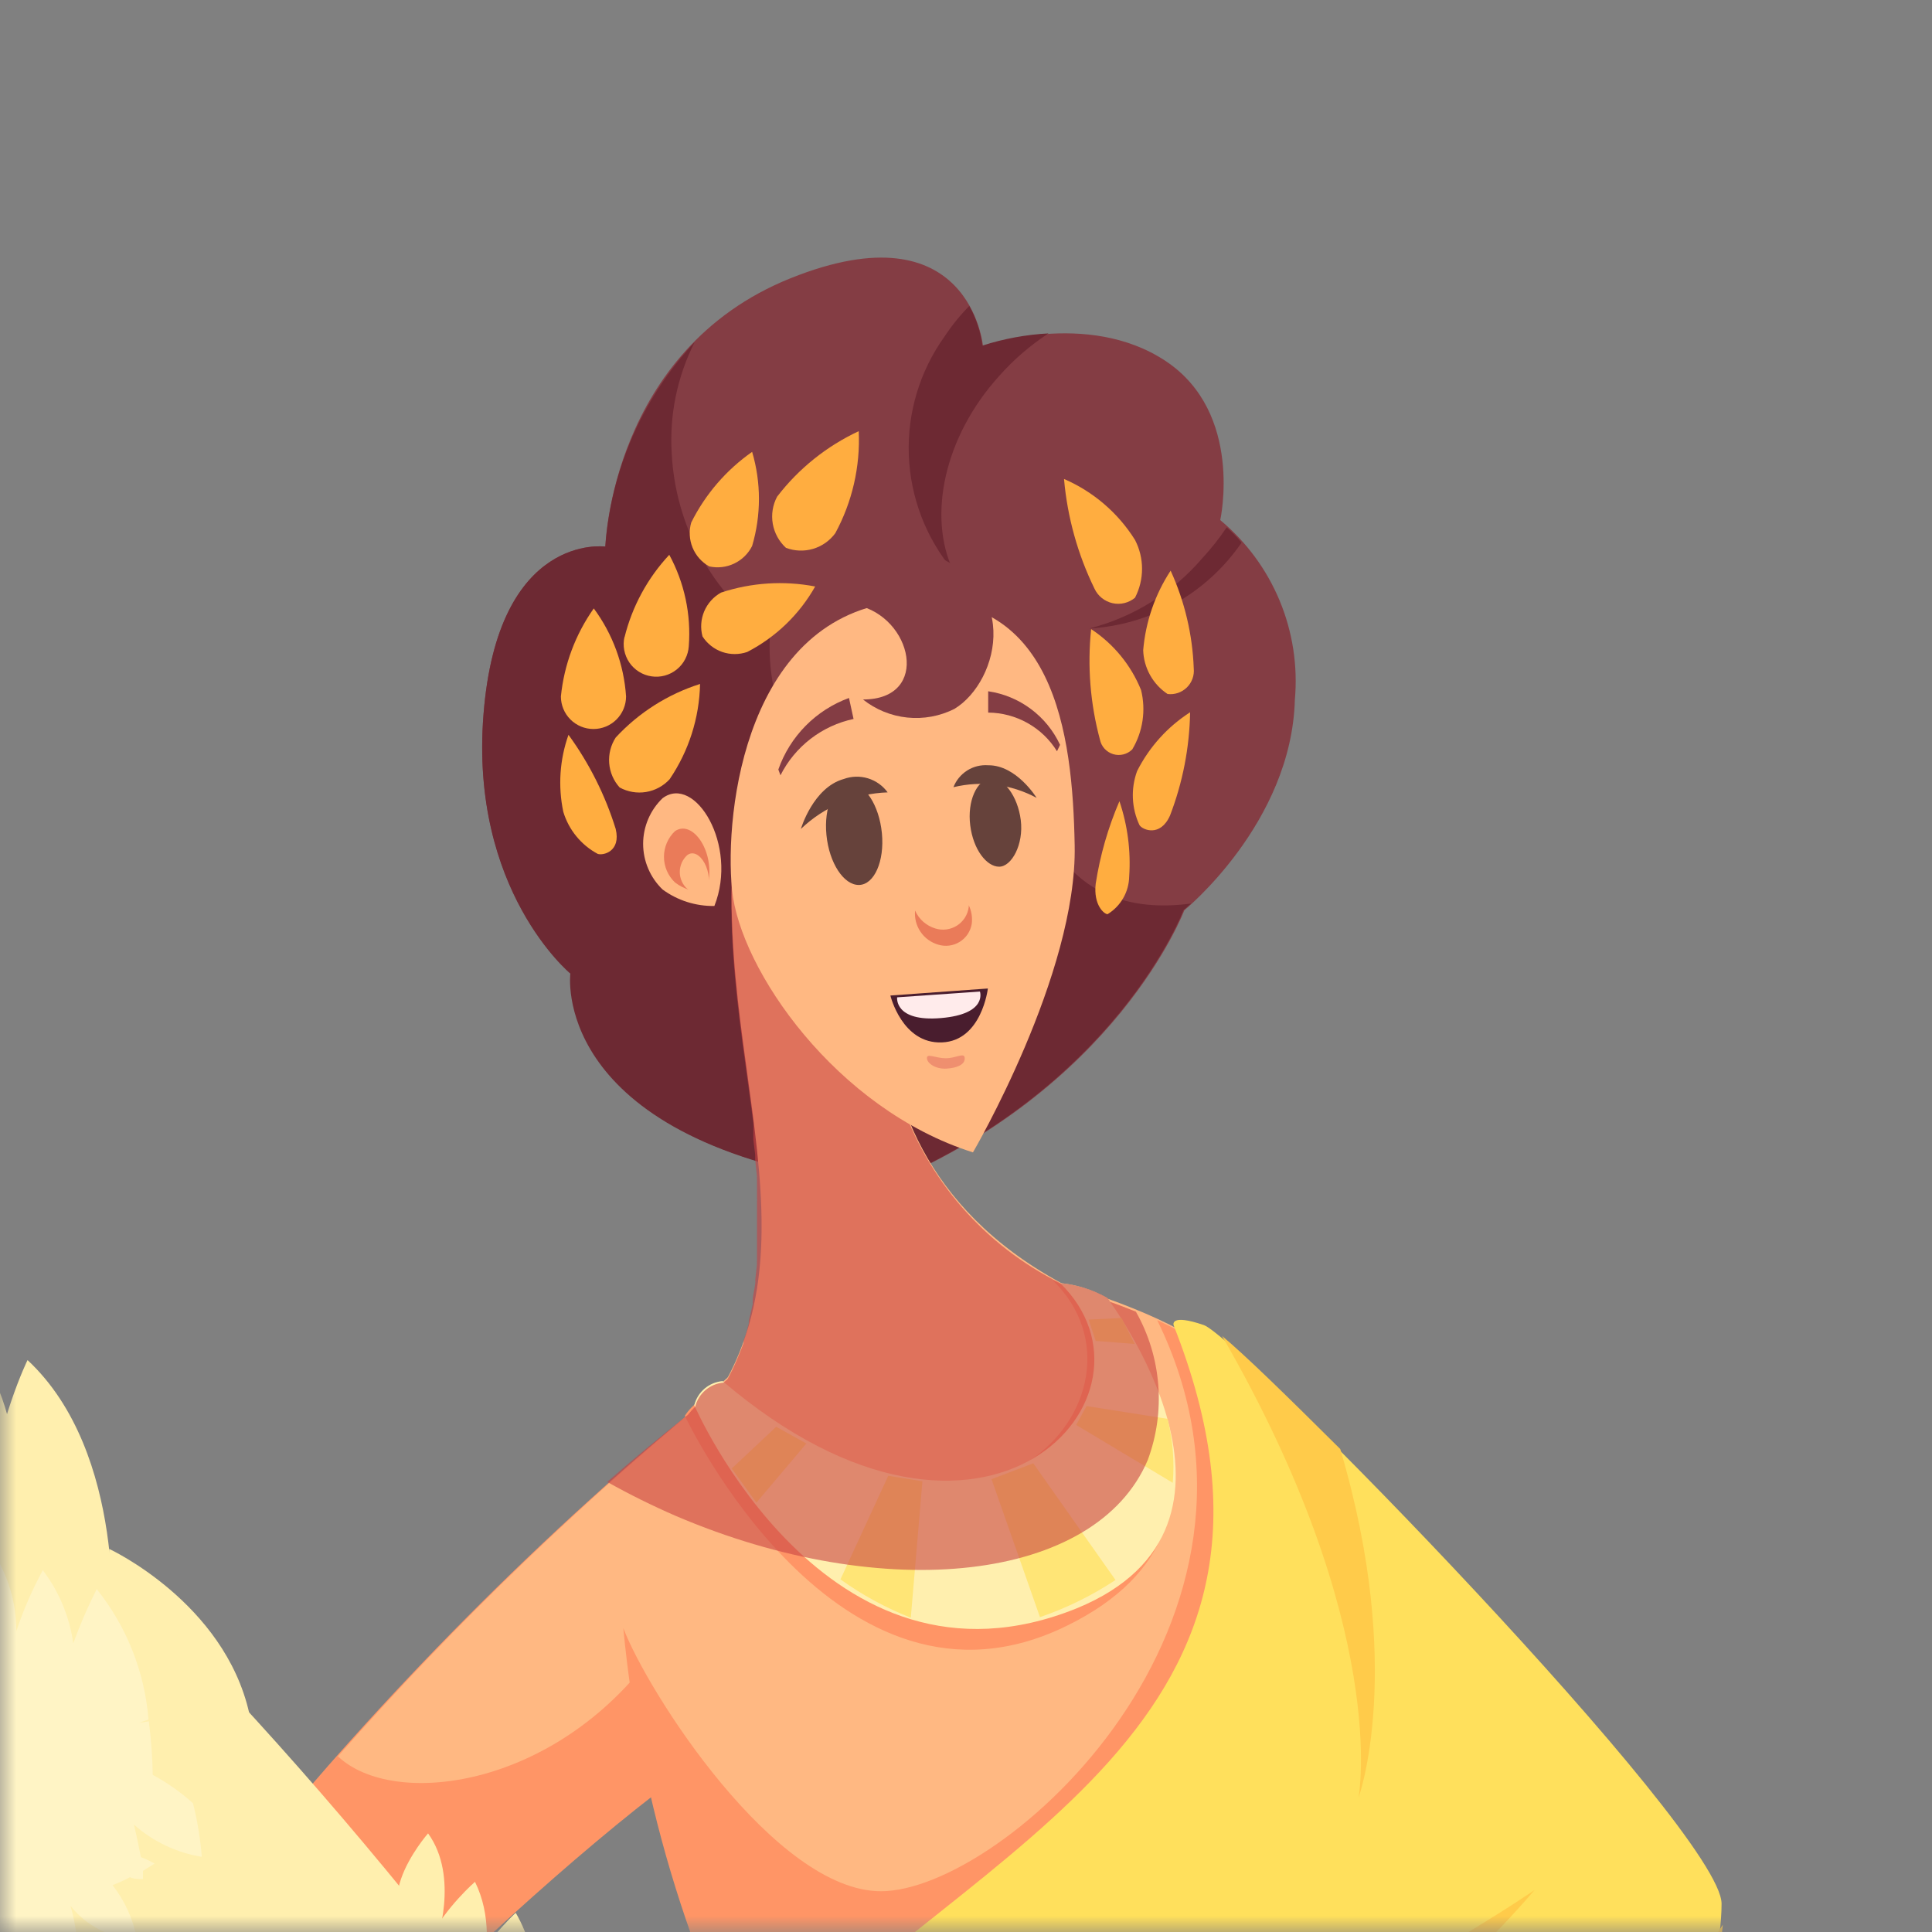 <svg width="60" height="60" viewBox="0 0 60 60" fill="none" xmlns="http://www.w3.org/2000/svg">
<rect x="0" y="0" width="60" height="60" fill="#808080" stroke="none"/>
<mask id="mask0_123_1349" style="mask-type:alpha" maskUnits="userSpaceOnUse" x="0" y="0" width="60" height="60">
<rect width="60" height="60" fill="#D9D9D9"/>
</mask>
<g mask="url(#mask0_123_1349)">
<path d="M1.708 52C1.708 52 -3.684 49.654 -5.538 45.587C-5.556 45.587 3.193 46.344 1.708 52Z" fill="#FFEFAE"/>
<path d="M3.457 50.751C3.457 50.751 3.959 45.133 0.856 42.239C0.856 42.21 -3.022 50.392 3.457 50.751Z" fill="#FFEFAE"/>
<path d="M-0.638 47.062C-0.638 47.062 -4.421 45.436 -5.689 42.598C-5.689 42.598 0.412 43.118 -0.638 47.062Z" fill="#FFEFAE"/>
<path d="M0.478 47.649C0.478 47.649 1.017 43.733 -1.035 41.577C-1.035 41.577 -3.967 47.148 0.478 47.649Z" fill="#FFEFAE"/>
<path d="M7.383 57.079C7.383 57.079 3.022 54.809 3.391 48.103C3.391 48.103 6.966 49.758 7.742 53.211C8.669 57.429 6.834 57.694 7.383 57.079Z" fill="#FFEFAE"/>
<path d="M80.602 101.865C61.949 84.528 29.847 48.519 29.137 46.561C28.428 44.603 43.373 49.068 44.933 51.29C46.494 53.513 81.16 101.194 81.16 101.194L80.602 101.865Z" fill="#FFB882"/>
<path d="M44.905 51.338C45.425 52.094 49.634 57.864 54.978 65.242C54.25 68.165 53.825 70.822 54.108 71.551C54.581 72.799 67.653 86.382 81.481 100.957L80.602 101.903C61.95 84.528 29.847 48.519 29.138 46.561C28.428 44.603 43.326 49.068 44.905 51.338Z" fill="#FF9566"/>
<path d="M15.016 22.186C15.46 16.511 18.799 16.975 18.799 16.975C18.799 16.975 18.969 10.883 24.55 8.642C30.131 6.4 30.528 10.751 30.528 10.751C30.528 10.751 33.772 9.597 36.203 11.214C38.634 12.832 37.896 16.152 37.896 16.152C38.705 16.825 39.338 17.685 39.742 18.657C40.145 19.629 40.307 20.684 40.213 21.732C40.109 25.563 36.78 28.268 36.78 28.268C36.78 28.268 34.68 33.858 27.321 36.847L25.959 36.63C17.116 35.097 17.74 30.236 17.74 30.236C17.74 30.236 14.581 27.654 15.016 22.186Z" fill="#843D44"/>
<path d="M37.348 17.325C37.621 17.029 37.87 16.713 38.095 16.379C38.263 16.522 38.418 16.681 38.558 16.852C38.026 17.628 37.323 18.273 36.504 18.735C35.684 19.197 34.769 19.465 33.829 19.519C35.2 19.168 36.429 18.402 37.348 17.325Z" fill="#6D2933"/>
<path d="M31.029 11.678C29.317 13.57 28.806 16.029 29.601 17.722C28.756 16.711 28.272 15.447 28.224 14.13C28.176 12.814 28.567 11.518 29.336 10.448C29.56 10.108 29.816 9.792 30.102 9.502C30.313 9.884 30.451 10.301 30.509 10.732C31.174 10.519 31.864 10.391 32.562 10.354C31.994 10.725 31.478 11.17 31.029 11.678Z" fill="#6D2933"/>
<path d="M15.016 22.186C15.461 16.511 18.799 16.975 18.799 16.975C18.971 14.605 19.949 12.365 21.571 10.628C21.031 11.699 20.786 12.893 20.861 14.09C20.919 15.195 21.223 16.274 21.751 17.246C22.28 18.218 23.02 19.06 23.916 19.708C23.916 19.708 23.557 23.009 26.234 24.665C28.103 25.655 30.284 25.878 32.316 25.289C32.316 25.289 32.987 28.599 36.988 28.06L36.752 28.268C36.752 28.268 34.652 33.858 27.293 36.847L25.931 36.63C17.087 35.097 17.712 30.236 17.712 30.236C17.712 30.236 14.581 27.654 15.016 22.186Z" fill="#6D2933"/>
<path d="M1.045 68.023C2.322 64.107 10.967 52.246 22.516 42.995L23.226 53.788C19.206 55.793 8.016 66.642 6.437 69.479C4.857 72.317 4.337 89.787 4.337 89.787L3.713 89.957C2.814 87.252 -0.184 71.939 1.045 68.023Z" fill="#FF9566"/>
<path d="M22.517 42.995L22.677 45.464C22.148 47.034 21.542 49.616 20.303 51.338C17.229 55.556 12.207 56.171 10.495 54.544C14.175 50.368 18.197 46.506 22.517 42.995Z" fill="#FFB882"/>
<path d="M-7.694 39.638C5.548 48.273 20.994 66.642 34.813 93.485L33.867 103.956C22.961 91.716 -21.39 80.309 -21.39 80.309C-29.638 73.367 -24.417 42.759 -7.694 39.638Z" fill="#FFEFAE"/>
<path d="M24.229 66.131C19.679 58.205 19.007 46.779 20.464 44.887C22.555 42.571 25.044 40.649 27.813 39.212C29.469 38.54 37.698 40.829 38.398 42.825C39.097 44.821 43.59 66.32 24.229 66.131Z" fill="#FFB882"/>
<path d="M27.842 28.249L23.188 23.756C21.23 31.91 26.395 38.796 21.401 44.509L37.386 41.482C24.739 38.474 27.842 28.249 27.842 28.249Z" fill="#FFB882"/>
<path d="M27.359 58.734C31.143 58.734 40.526 50.354 35.938 40.999C37.206 41.586 38.18 42.248 38.397 42.891C39.088 44.896 43.59 66.339 24.209 66.15C21.53 61.346 19.878 56.038 19.357 50.562C20.123 52.567 24.077 58.734 27.359 58.734Z" fill="#FF9566"/>
<path d="M36.449 41.16C41.348 53.57 30.566 57.108 23.462 64.296C23.094 64.671 22.852 65.151 22.77 65.67C22.689 66.189 22.772 66.721 23.008 67.19C23.888 68.931 25.363 71.579 26.555 72.26C28.381 73.3 48.404 68.931 50.202 67.635C51.999 66.339 53.465 61.373 53.465 59.122C53.465 56.871 38.464 41.52 37.385 41.151C36.307 40.782 36.449 41.16 36.449 41.16Z" fill="#FFE05C"/>
<path d="M37.953 41.491C38.653 42.068 39.996 43.383 41.623 45.001C43.647 51.83 42.19 55.831 42.19 55.831C42.19 55.831 43.193 50.562 37.953 41.491Z" fill="#FFCB4A"/>
<path d="M47.657 58.697C45.03 61.758 41.804 64.25 38.179 66.019C34.553 67.789 30.604 68.799 26.574 68.987L23.68 66.973C34.51 67.777 47.657 58.697 47.657 58.697Z" fill="#FFCB4A"/>
<path d="M25.231 67.796C27.303 68.742 43.051 68.136 52.084 61.392C52.65 60.942 53.13 60.394 53.503 59.775C53.285 62.187 52.141 66.566 50.476 67.758C48.651 69.063 28.192 73.632 26.3 72.582C25.108 71.901 23.888 68.931 23.009 67.19C22.746 66.663 22.679 66.06 22.819 65.488C23.433 66.434 24.259 67.224 25.231 67.796Z" fill="#FFCB4A"/>
<path d="M32.694 39.76C36.251 43.203 30.528 50.212 22.29 43.222C21.87 43.339 21.507 43.605 21.268 43.969C21.268 43.969 25.997 54.005 33.139 50.486C39.76 47.242 34.368 40.754 34.368 40.754C33.843 40.37 33.282 40.038 32.694 39.76Z" fill="#FF9566"/>
<path d="M32.921 39.846C36.477 43.298 30.651 49.891 22.441 42.891C22.235 42.909 22.039 42.99 21.881 43.124C21.724 43.258 21.612 43.438 21.561 43.639C21.561 43.639 25.647 53.097 33.441 49.947C39.75 47.356 34.387 40.309 34.387 40.309C33.937 40.053 33.437 39.895 32.921 39.846Z" fill="#FFEFAE"/>
<path d="M22.186 28.136C22.933 26.244 21.58 24.04 20.578 24.788C20.387 24.971 20.235 25.191 20.131 25.435C20.027 25.679 19.973 25.941 19.973 26.206C19.973 26.471 20.027 26.734 20.131 26.977C20.235 27.221 20.387 27.442 20.578 27.625C21.044 27.966 21.608 28.145 22.186 28.136Z" fill="#FFB882"/>
<path d="M30.793 45.937L32.297 50.222C33.125 49.939 33.913 49.551 34.643 49.068L32.089 45.445L30.793 45.937Z" fill="#FFE576"/>
<path d="M33.744 43.667L36.26 44.064C36.421 44.713 36.476 45.384 36.421 46.05L33.422 44.253L33.744 43.667Z" fill="#FFE576"/>
<path d="M28.646 46.003L28.286 50.24C27.512 49.935 26.778 49.535 26.101 49.049L27.586 45.833L28.646 46.003Z" fill="#FFE576"/>
<path d="M25.042 44.83L23.491 46.665L22.725 45.606L24.106 44.31L25.042 44.83Z" fill="#FFE576"/>
<path d="M34.028 41.643L33.81 40.981L34.832 40.933L35.238 41.737L34.028 41.643Z" fill="#FFE576"/>
<g style="mix-blend-mode:multiply" opacity="0.6">
<path d="M21.362 43.941C21.433 43.851 21.509 43.766 21.589 43.686C21.64 43.485 21.752 43.305 21.91 43.171C22.067 43.037 22.263 42.956 22.469 42.938L22.592 42.834C22.696 42.645 22.791 42.447 22.876 42.248C22.951 42.068 23.027 41.889 23.093 41.709V41.633C23.16 41.453 23.207 41.283 23.254 41.104V41.018C23.301 40.839 23.339 40.669 23.377 40.498C23.373 40.464 23.373 40.429 23.377 40.394C23.377 40.224 23.434 40.054 23.453 39.874C23.472 39.694 23.453 39.808 23.453 39.77L23.509 39.25C23.505 39.212 23.505 39.174 23.509 39.136C23.509 38.966 23.509 38.796 23.509 38.616C23.509 38.436 23.509 38.54 23.509 38.502V37.859C23.509 37.68 23.509 37.5 23.509 37.32C23.514 37.282 23.514 37.244 23.509 37.207V36.667C23.505 36.627 23.505 36.585 23.509 36.544L23.453 36.015C23.453 35.968 23.453 35.92 23.453 35.864L23.396 35.391C23.396 35.324 23.396 35.249 23.396 35.182C23.396 35.116 23.396 34.984 23.396 34.88C22.961 31.494 22.223 27.824 23.178 23.851L27.832 28.344C27.346 30.259 27.392 32.27 27.965 34.161C28.798 36.638 30.58 38.683 32.921 39.846C33.44 39.894 33.943 40.052 34.396 40.309L34.481 40.432C34.756 40.527 35.011 40.631 35.276 40.735C35.669 41.429 35.906 42.201 35.97 42.997C36.034 43.793 35.923 44.593 35.645 45.341C34.046 49.124 27.482 49.853 20.994 47.081C20.264 46.764 19.55 46.411 18.856 46.022C19.679 45.303 20.53 44.594 21.362 43.941Z" fill="#C94343"/>
</g>
<path d="M30.216 35.788C25.969 34.445 22.98 30.113 22.734 27.634C22.488 25.156 23.197 19.122 27.983 18.677C32.77 18.233 33.309 22.801 33.375 26.244C33.46 30.245 30.216 35.788 30.216 35.788Z" fill="#FFB882"/>
<path d="M21.911 27.701C22.327 26.651 21.571 25.412 20.965 25.809C20.856 25.912 20.769 26.035 20.71 26.173C20.651 26.31 20.62 26.459 20.62 26.608C20.62 26.758 20.651 26.906 20.71 27.044C20.769 27.181 20.856 27.305 20.965 27.408C21.236 27.613 21.571 27.717 21.911 27.701Z" fill="#EA7B59"/>
<path d="M21.939 27.786C22.214 27.095 21.712 26.282 21.344 26.556C21.27 26.623 21.212 26.704 21.172 26.794C21.132 26.885 21.111 26.982 21.111 27.081C21.111 27.18 21.132 27.278 21.172 27.368C21.212 27.459 21.27 27.54 21.344 27.606C21.516 27.732 21.726 27.795 21.939 27.786Z" fill="#FFB882"/>
<path d="M31.701 25.468C31.606 24.721 31.171 24.144 30.755 24.182C30.339 24.22 30.036 24.873 30.131 25.629C30.225 26.386 30.642 26.916 31.029 26.916C31.417 26.916 31.796 26.225 31.701 25.468Z" fill="#66423B"/>
<path d="M27.388 25.875C27.303 25.005 26.858 24.315 26.376 24.334C25.893 24.352 25.581 25.062 25.666 25.932C25.751 26.802 26.205 27.493 26.678 27.483C27.151 27.474 27.473 26.745 27.388 25.875Z" fill="#66423B"/>
<path d="M24.872 25.743C25.601 25.047 26.56 24.643 27.567 24.608C27.416 24.4 27.202 24.247 26.956 24.172C26.71 24.097 26.447 24.104 26.205 24.192C25.25 24.456 24.872 25.743 24.872 25.743Z" fill="#66423B"/>
<path d="M32.193 24.778C31.402 24.353 30.483 24.235 29.61 24.447C29.693 24.233 29.843 24.051 30.037 23.928C30.231 23.805 30.46 23.749 30.689 23.766C31.568 23.757 32.193 24.778 32.193 24.778Z" fill="#66423B"/>
<path d="M24.238 24.078L24.172 23.898C24.35 23.389 24.64 22.925 25.019 22.541C25.399 22.156 25.859 21.861 26.366 21.676L26.508 22.328C26.023 22.431 25.567 22.642 25.174 22.945C24.781 23.248 24.461 23.635 24.238 24.078Z" fill="#843D44"/>
<path d="M32.826 23.331C32.601 22.966 32.286 22.665 31.912 22.455C31.538 22.245 31.117 22.133 30.689 22.13V21.468C31.17 21.538 31.625 21.727 32.015 22.018C32.405 22.309 32.716 22.692 32.921 23.132L32.826 23.331Z" fill="#843D44"/>
<path d="M30.083 28.108C30.088 28.133 30.088 28.158 30.083 28.183C30.066 28.298 30.025 28.407 29.962 28.505C29.899 28.602 29.816 28.684 29.718 28.746C29.62 28.808 29.51 28.848 29.395 28.864C29.28 28.879 29.163 28.87 29.052 28.836C28.912 28.794 28.783 28.723 28.674 28.627C28.564 28.53 28.477 28.411 28.419 28.278C28.396 28.51 28.456 28.744 28.587 28.937C28.718 29.131 28.913 29.272 29.137 29.337C29.248 29.371 29.365 29.381 29.48 29.366C29.594 29.351 29.705 29.312 29.803 29.251C29.902 29.19 29.986 29.109 30.051 29.013C30.115 28.917 30.159 28.808 30.178 28.694C30.204 28.493 30.172 28.289 30.083 28.108Z" fill="#EA7B59"/>
<path d="M27.652 30.917L30.679 30.699C30.679 30.699 30.49 32.326 29.251 32.373C28.012 32.421 27.652 30.917 27.652 30.917Z" fill="#491D2E"/>
<path d="M27.861 30.973L30.433 30.794C30.433 30.794 30.679 31.494 29.223 31.617C27.766 31.74 27.861 30.973 27.861 30.973Z" fill="#FFEBEB"/>
<path d="M29.96 32.865C29.96 32.666 29.695 32.865 29.374 32.865C29.052 32.865 28.778 32.695 28.787 32.865C28.797 33.035 29.071 33.206 29.393 33.187C29.714 33.168 29.97 33.064 29.96 32.865Z" fill="#EF8F6F"/>
<path d="M28.494 17.069C31.852 18.015 31.039 21.174 29.639 22.016C29.187 22.243 28.68 22.336 28.177 22.284C27.674 22.232 27.197 22.038 26.801 21.723C28.92 21.723 28.333 19.15 26.602 18.791C24.872 18.431 28.494 17.069 28.494 17.069Z" fill="#843D44"/>
<path d="M19.121 22.905C19.835 22.133 20.738 21.559 21.741 21.241C21.719 22.298 21.39 23.326 20.795 24.201C20.602 24.411 20.345 24.549 20.064 24.596C19.782 24.642 19.494 24.593 19.244 24.456C19.055 24.248 18.941 23.982 18.919 23.702C18.897 23.421 18.968 23.141 19.121 22.905Z" fill="#FFAD40"/>
<path d="M17.419 21.628C17.518 20.644 17.87 19.703 18.44 18.895C19.029 19.691 19.377 20.64 19.443 21.628C19.443 21.897 19.336 22.154 19.146 22.344C18.956 22.534 18.699 22.64 18.431 22.64C18.162 22.64 17.905 22.534 17.715 22.344C17.525 22.154 17.419 21.897 17.419 21.628Z" fill="#FFAD40"/>
<path d="M17.494 25.213C17.326 24.416 17.382 23.588 17.655 22.82C18.3 23.707 18.796 24.695 19.121 25.743C19.291 26.452 18.724 26.575 18.563 26.518C18.308 26.382 18.082 26.196 17.899 25.972C17.715 25.748 17.578 25.49 17.494 25.213Z" fill="#FFAD40"/>
<path d="M19.395 19.793C19.632 18.834 20.111 17.952 20.785 17.23C21.256 18.098 21.466 19.083 21.391 20.068C21.382 20.207 21.344 20.344 21.28 20.468C21.216 20.593 21.127 20.702 21.018 20.79C20.909 20.878 20.783 20.943 20.648 20.98C20.513 21.017 20.372 21.026 20.234 21.005C20.095 20.985 19.962 20.936 19.844 20.862C19.725 20.788 19.623 20.689 19.544 20.574C19.466 20.458 19.412 20.327 19.386 20.19C19.36 20.052 19.363 19.911 19.395 19.774V19.793Z" fill="#FFAD40"/>
<path d="M21.467 16.227C21.904 15.35 22.555 14.595 23.358 14.033C23.64 14.987 23.64 16.002 23.358 16.956C23.238 17.195 23.042 17.387 22.8 17.502C22.559 17.617 22.286 17.648 22.025 17.59C21.791 17.459 21.609 17.253 21.508 17.006C21.407 16.759 21.392 16.484 21.467 16.227Z" fill="#FFAD40"/>
<path d="M24.134 15.424C24.803 14.552 25.673 13.855 26.669 13.39C26.719 14.493 26.467 15.588 25.941 16.559C25.77 16.792 25.528 16.963 25.251 17.045C24.974 17.127 24.678 17.116 24.408 17.013C24.193 16.816 24.049 16.553 23.999 16.265C23.949 15.977 23.997 15.681 24.134 15.424Z" fill="#FFAD40"/>
<path d="M22.393 18.403C23.336 18.092 24.342 18.027 25.316 18.214C24.826 19.082 24.093 19.789 23.207 20.247C22.955 20.334 22.68 20.334 22.428 20.247C22.176 20.159 21.961 19.989 21.817 19.765C21.747 19.506 21.766 19.232 21.87 18.985C21.975 18.738 22.159 18.533 22.393 18.403Z" fill="#FFAD40"/>
<path d="M33.99 18.28C33.468 17.212 33.148 16.058 33.044 14.875C33.953 15.268 34.722 15.927 35.248 16.767C35.392 17.044 35.467 17.352 35.467 17.665C35.467 17.978 35.392 18.286 35.248 18.564C35.152 18.643 35.039 18.7 34.918 18.729C34.797 18.758 34.67 18.759 34.549 18.732C34.427 18.704 34.314 18.649 34.217 18.571C34.12 18.493 34.042 18.393 33.99 18.28Z" fill="#FFAD40"/>
<path d="M35.503 20.191C35.578 19.31 35.87 18.462 36.355 17.722C36.791 18.677 37.035 19.709 37.073 20.758C37.084 20.867 37.07 20.977 37.033 21.079C36.996 21.182 36.936 21.274 36.858 21.351C36.779 21.427 36.685 21.485 36.582 21.52C36.478 21.555 36.368 21.566 36.26 21.553C36.034 21.403 35.847 21.201 35.716 20.964C35.584 20.727 35.511 20.462 35.503 20.191Z" fill="#FFAD40"/>
<path d="M35.437 21.43C35.124 20.656 34.583 19.996 33.886 19.538C33.766 20.69 33.859 21.853 34.16 22.971C34.182 23.076 34.231 23.174 34.304 23.253C34.376 23.332 34.469 23.39 34.571 23.421C34.674 23.452 34.783 23.455 34.887 23.429C34.991 23.403 35.086 23.35 35.163 23.274C35.494 22.72 35.592 22.057 35.437 21.43Z" fill="#FFAD40"/>
<path d="M35.314 23.946C35.69 23.201 36.258 22.571 36.96 22.12C36.941 23.217 36.73 24.303 36.336 25.327C36.033 26.008 35.484 25.771 35.39 25.629C35.266 25.368 35.196 25.084 35.183 24.795C35.17 24.506 35.214 24.217 35.314 23.946Z" fill="#FFAD40"/>
<path d="M35.068 27.218C35.122 26.427 35.019 25.633 34.765 24.882C34.412 25.702 34.164 26.563 34.028 27.445C33.952 28.108 34.292 28.391 34.397 28.391C34.598 28.268 34.766 28.096 34.883 27.891C35.001 27.686 35.064 27.455 35.068 27.218Z" fill="#FFAD40"/>
<path d="M15.839 66.027C15.839 66.027 17.626 62.196 16.018 59.406C16.018 59.368 11.053 64.135 15.839 66.027Z" fill="#FFEFAE"/>
<path d="M13.673 62.395C13.673 62.395 11.242 60.304 10.986 57.987C10.986 57.987 15.451 59.888 13.673 62.395Z" fill="#FFEFAE"/>
<path d="M14.373 63.085C14.373 63.085 15.763 60.484 14.751 58.441C14.751 58.441 11.119 61.61 14.373 63.085Z" fill="#FFEFAE"/>
<path d="M13.55 60.323C13.55 60.323 14.278 58.299 13.294 56.937C13.294 56.937 10.968 59.586 13.55 60.323Z" fill="#FFEFAE"/>
<path d="M-15.261 69.479C-16.063 68.657 -16.514 67.554 -16.519 66.405C-16.733 67.059 -17.005 67.692 -17.332 68.297C-17.833 67.632 -18.158 66.851 -18.278 66.027C-18.485 66.605 -18.725 67.17 -18.997 67.72C-19.997 66.526 -20.605 65.053 -20.737 63.502L-20.463 63.407L-20.747 63.454C-20.808 62.965 -20.843 62.472 -20.851 61.979C-21.596 61.569 -22.267 61.039 -22.837 60.408C-22.558 60.618 -22.302 60.856 -22.071 61.118C-22.235 60.499 -22.336 59.865 -22.374 59.226C-21.593 59.356 -20.866 59.711 -20.283 60.248C-20.367 59.911 -20.433 59.57 -20.482 59.226C-20.631 59.17 -20.777 59.103 -20.917 59.028L-20.548 58.8V58.545L-20.142 58.602L-19.612 58.365C-19.986 57.866 -20.238 57.286 -20.35 56.672C-19.951 56.692 -19.562 56.796 -19.208 56.979C-18.854 57.162 -18.543 57.418 -18.297 57.732C-18.37 57.464 -18.427 57.193 -18.467 56.918C-18.875 56.837 -19.274 56.717 -19.659 56.559C-18.728 55.881 -17.718 55.319 -16.651 54.885C-18.101 55.341 -19.656 55.341 -21.106 54.885C-20.648 54.556 -20.164 54.265 -19.659 54.014C-20.146 53.523 -20.498 52.913 -20.681 52.246C-20.221 52.217 -19.761 52.287 -19.33 52.45C-18.9 52.613 -18.509 52.866 -18.184 53.192C-18.365 52.708 -18.495 52.208 -18.571 51.697C-17.984 51.724 -17.413 51.903 -16.916 52.217L-16.793 52.075C-16.85 51.905 -16.897 51.745 -16.935 51.603C-17.308 51.638 -17.683 51.587 -18.032 51.451C-17.672 50.989 -17.28 50.553 -16.859 50.146C-17.238 50.335 -17.656 50.433 -18.079 50.433C-18.503 50.433 -18.921 50.335 -19.3 50.146C-18.787 49.585 -18.17 49.129 -17.484 48.803C-17.724 48.376 -17.92 47.926 -18.07 47.46C-17.429 47.477 -16.799 47.624 -16.217 47.892C-15.635 48.161 -15.113 48.544 -14.684 49.02C-15.249 48.208 -15.689 47.315 -15.989 46.372C-15.042 46.327 -14.101 46.55 -13.275 47.015C-12.866 46.871 -12.449 46.751 -12.026 46.656C-12.428 45.882 -12.654 45.03 -12.688 44.159C-12.156 44.29 -11.658 44.533 -11.226 44.87C-10.794 45.208 -10.438 45.632 -10.182 46.117C-10.243 45.465 -10.243 44.81 -10.182 44.159C-9.432 44.448 -8.778 44.939 -8.29 45.578C-8.347 44.993 -8.366 44.405 -8.347 43.818C-6.681 44.413 -5.291 45.597 -4.44 47.148C-3.394 47.911 -2.337 48.755 -1.272 49.682C-1.19 48.954 -1.005 48.24 -0.723 47.564C0.069 48.398 0.51 49.506 0.507 50.657C0.725 50.003 1 49.37 1.329 48.765C1.834 49.428 2.16 50.21 2.275 51.035C2.484 50.46 2.727 49.897 3.004 49.351C3.932 50.51 4.492 51.92 4.612 53.4L4.318 53.504L4.621 53.456C4.693 54.009 4.734 54.564 4.744 55.121C5.194 55.363 5.613 55.659 5.993 56.001C6.131 56.547 6.223 57.104 6.267 57.666C5.483 57.538 4.751 57.191 4.158 56.663C4.252 57.041 4.318 57.391 4.375 57.675C4.521 57.731 4.664 57.798 4.801 57.874L4.441 58.101V58.356C4.299 58.356 4.167 58.356 4.035 58.299C3.86 58.392 3.68 58.474 3.495 58.545C3.881 59.036 4.141 59.614 4.252 60.229C3.854 60.215 3.463 60.115 3.107 59.935C2.751 59.756 2.438 59.501 2.19 59.188C2.268 59.455 2.325 59.727 2.36 60.002C2.769 60.074 3.169 60.191 3.552 60.352C2.629 61.036 1.625 61.605 0.563 62.045C2.008 61.572 3.564 61.556 5.018 61.998C4.57 62.323 4.095 62.611 3.6 62.858C4.088 63.343 4.443 63.946 4.631 64.608C4.173 64.644 3.713 64.582 3.281 64.427C2.849 64.272 2.455 64.028 2.124 63.709C2.311 64.192 2.447 64.693 2.531 65.204C1.942 65.181 1.369 65.008 0.866 64.703L0.743 64.835C0.8 65.005 0.847 65.166 0.885 65.308C1.257 65.273 1.631 65.322 1.982 65.45C1.629 65.918 1.24 66.357 0.819 66.765C1.2 66.578 1.619 66.48 2.044 66.48C2.468 66.48 2.887 66.578 3.268 66.765C2.756 67.33 2.139 67.793 1.452 68.127C1.699 68.549 1.898 68.996 2.048 69.46C1.406 69.449 0.774 69.308 0.188 69.044C-0.397 68.781 -0.923 68.401 -1.357 67.928C-0.779 68.734 -0.329 69.624 -0.023 70.567C-0.971 70.613 -1.914 70.397 -2.747 69.943C-3.157 70.088 -3.573 70.211 -3.996 70.312C-3.586 71.08 -3.354 71.93 -3.315 72.799C-3.843 72.675 -4.341 72.443 -4.775 72.118C-5.21 71.792 -5.572 71.38 -5.84 70.907C-5.761 71.557 -5.742 72.213 -5.783 72.865C-6.531 72.578 -7.186 72.09 -7.675 71.456C-7.618 72.044 -7.596 72.635 -7.609 73.225C-9.284 72.624 -10.681 71.429 -11.534 69.867C-12.584 69.11 -13.653 68.278 -14.722 67.361C-14.8 68.089 -14.981 68.802 -15.261 69.479ZM-4.715 68.533C-4.97 68.287 -5.178 68.079 -5.329 67.909C-5.888 68.066 -6.457 68.183 -7.032 68.259C-6.252 68.266 -5.475 68.358 -4.715 68.533ZM-10.749 49.039C-10.191 48.886 -9.622 48.775 -9.047 48.708C-9.827 48.698 -10.604 48.603 -11.364 48.425C-11.099 48.67 -10.9 48.86 -10.749 49.03V49.039Z" fill="#FFF4C5"/>
</g>
</svg>
